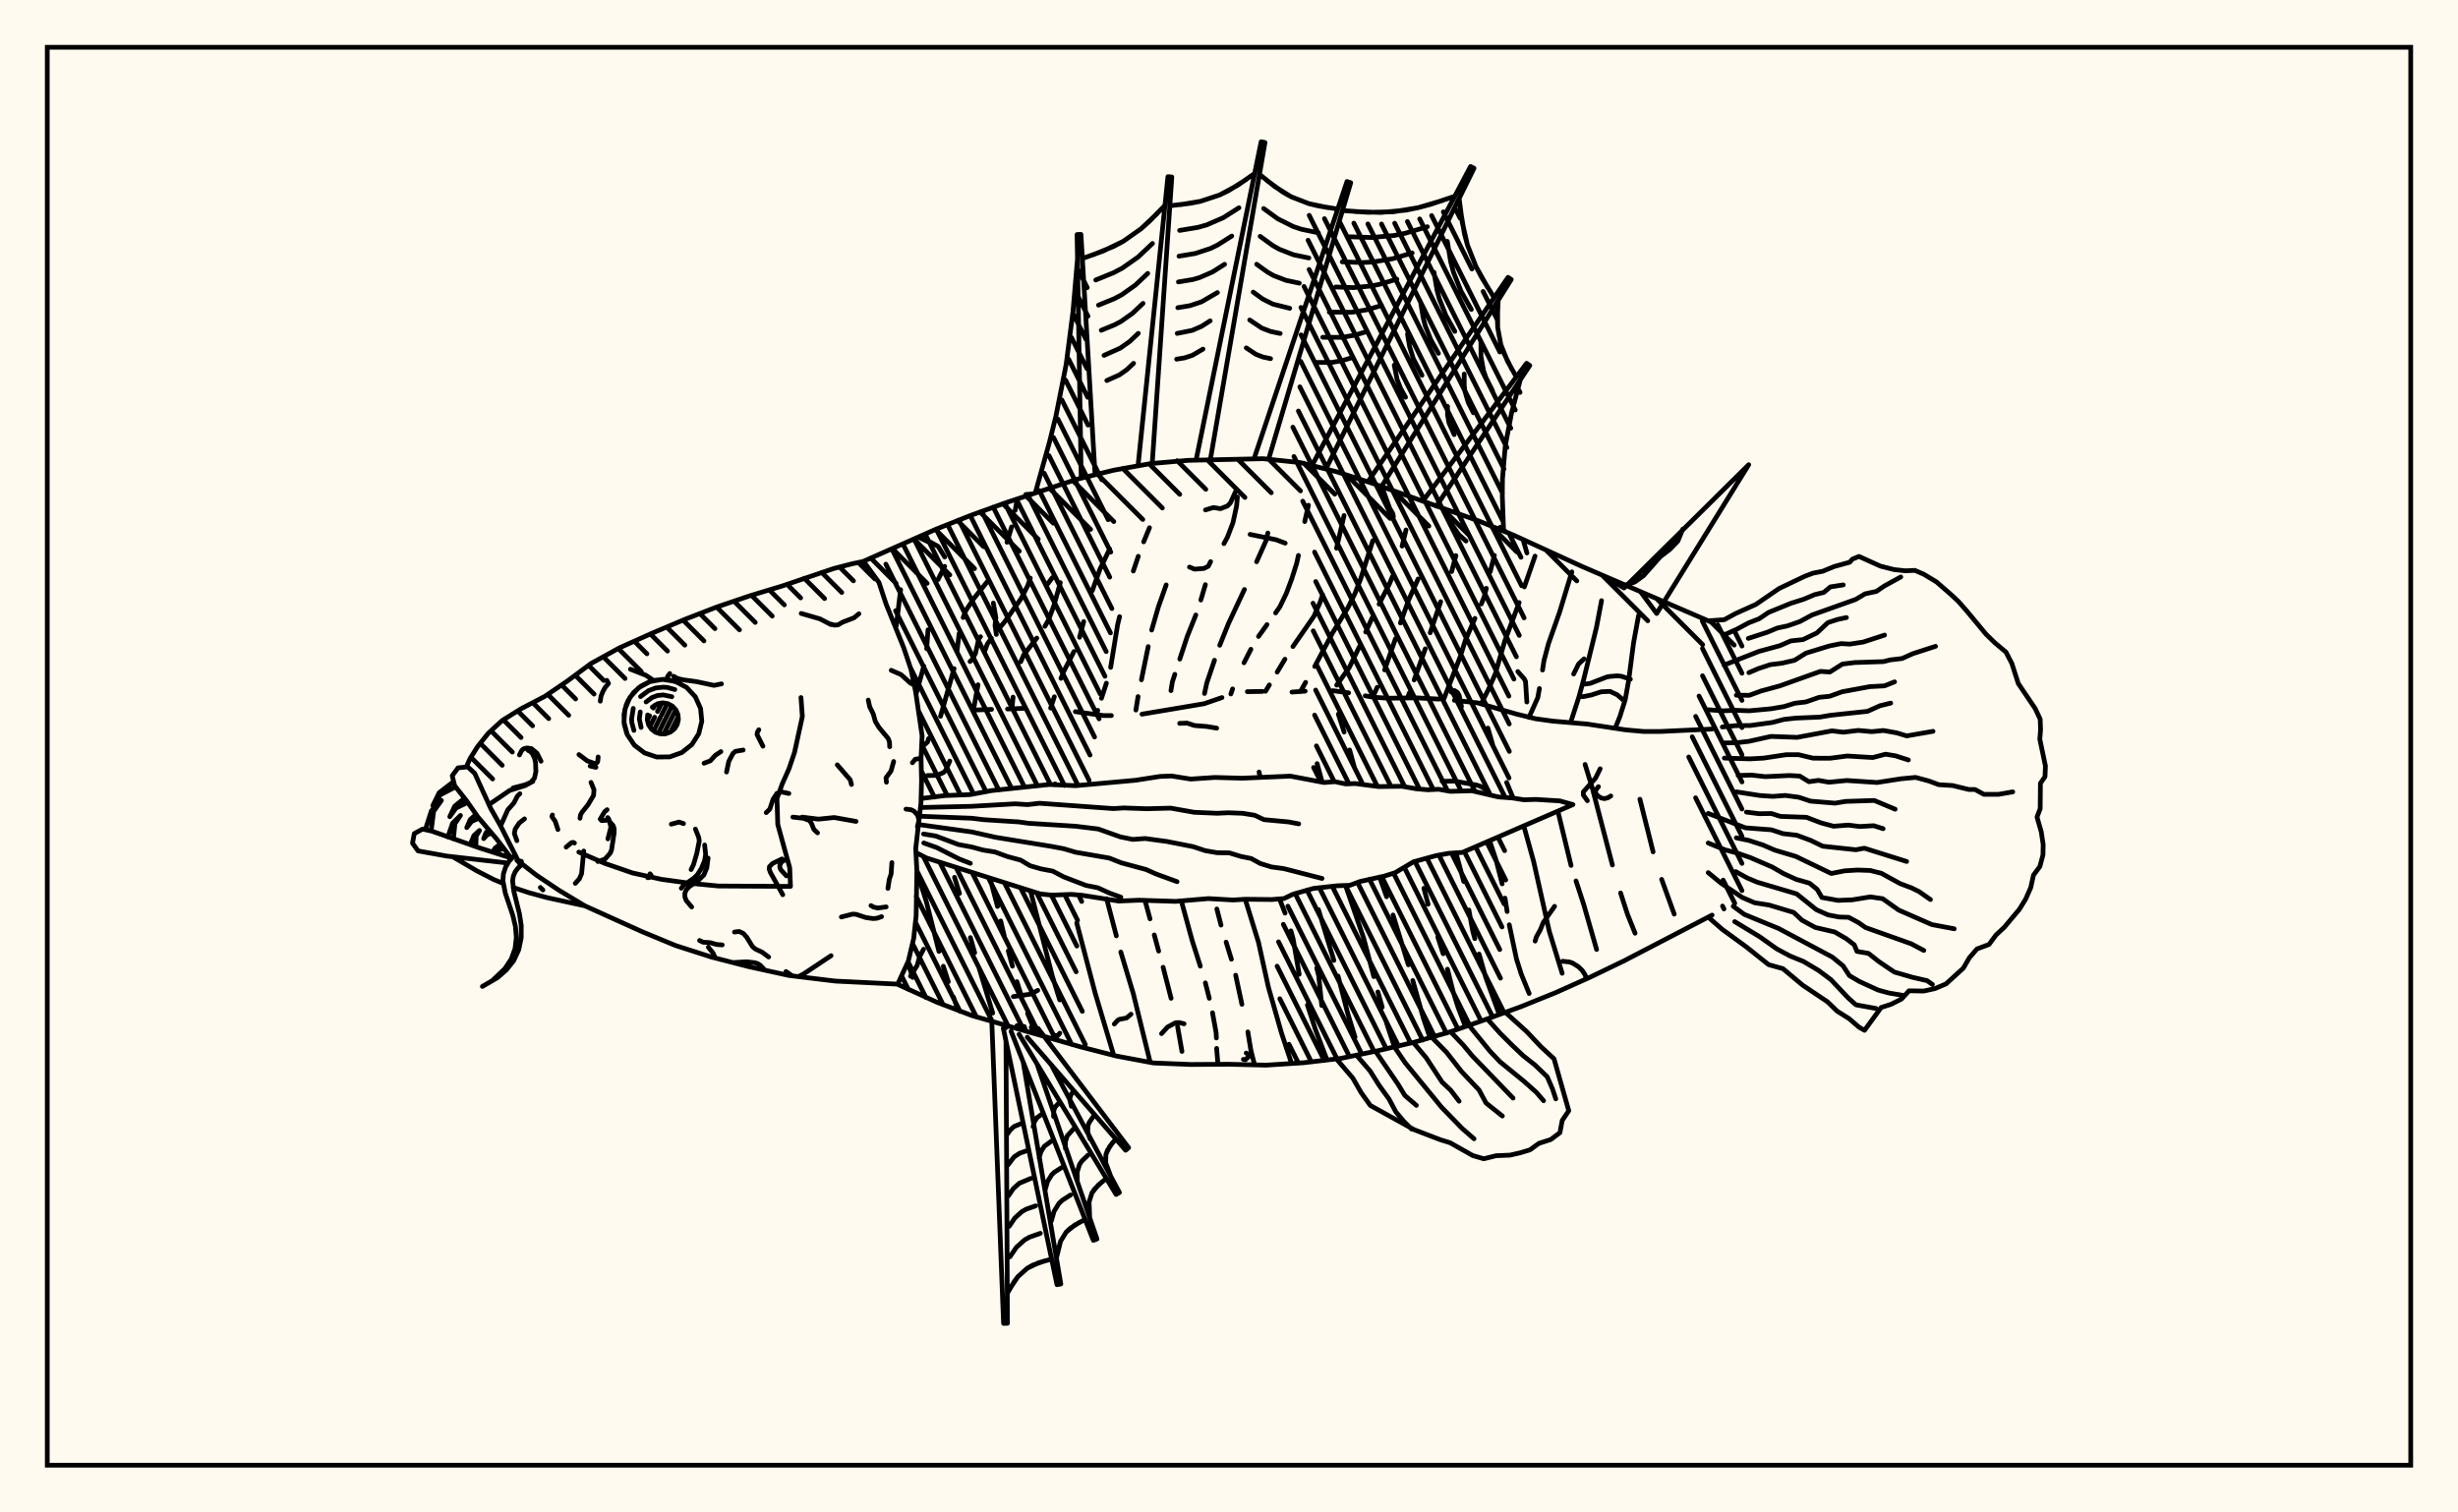 <svg xmlns="http://www.w3.org/2000/svg" width="520" height="320"><rect x="0" y="0" width="520" height="320" fill="floralwhite"/><rect x="10" y="10" width="500" height="300" stroke="black" stroke-width="1" fill="none"/><path stroke="black" stroke-width="1" fill="none" stroke-linecap="round" stroke-linejoin="round" d="
M 182.7 118.75 197.92 112.01 205.3 109.07 212.77 106.37 227.86 101.39 235.58 99.49 243.4 98.09 251.31 97.4 267.2 97.05 275.1 97.88 282.8 99.82 290.36 102.26 312.83 110.22 320.19 113.22 334.64 119.83 362.2 131.7 
M 362.2 193.61 343.56 203.3 336.4 206.75 329.15 210 321.79 212.98 314.32 215.69 306.82 218.31 299.19 220.51 291.45 222.32 283.67 223.93 275.78 224.85 267.85 225.36 259.91 225.17 251.96 225.22 244.02 224.9 236.21 223.44 228.52 221.47 205.62 214.87 198.19 212.04 189.91 208.27 
M 206.45 150.22 209.77 150.09 
M 213.15 150.01 216.47 149.87 
M 227.49 150.57 233.41 151.39 235.11 151.39 
M 241.59 151.1 254.74 148.89 258.51 147.59 
M 263.88 146.34 267.06 146.29 
M 273.32 146.43 276.12 146.23 
M 281.93 146.13 285.31 146.59 
M 288.82 147.22 290.56 147.52 293.75 147.73 299.64 147.65 304.47 147.92 
M 307.68 148.17 312.58 148.71 320.85 151.09 324.89 152.08 328.56 152.58 335.75 153.19 343.88 154.42 347.77 154.77 351.33 154.76 362.2 154.25 
M 192.03 203.64 193.08 206.8 
M 190.53 124.76 189.61 132.42 
M 193.96 184.44 195.95 190.69 198.64 201.3 
M 199.56 204.44 200.62 207.71 
M 201.71 210.96 202.68 213.75 
M 199.86 119.83 198.44 122.63 
M 196.32 133.25 196.04 137.25 
M 195.44 140.93 193.79 146.9 
M 201.93 185.62 202.98 189.03 
M 205.29 198.37 206.2 201.58 
M 207.13 204.8 210.01 214.34 
M 215.21 105.55 214.76 107.99 
M 214.01 111.48 213.04 114.73 
M 208.83 123.11 206.04 126.61 204.35 129.14 203.76 130.66 
M 202.91 134.04 202.45 137.82 
M 201.84 141.46 198.97 151.55 
M 209.43 185.78 211.03 191.79 
M 211.7 194.85 212.45 197.98 
M 213.3 201.19 214.19 204.42 
M 215.13 207.69 216.17 211 
M 217.39 214.42 219.2 218.79 
M 217.97 122.32 217.44 123.87 216.03 126.63 212.56 131.54 211.6 132.68 
M 209.75 135.04 208.87 136.26 208.31 137.81 
M 206.9 144.88 205.94 150.22 
M 218.01 188.5 222.61 206.47 224.19 211.56 
M 224.32 123.27 222.95 128.15 221.81 131.19 221.05 132.52 
M 219.34 135 216.58 138.55 215.94 140.02 
M 214.32 147.49 214.07 149.99 
M 227.79 195.28 231.7 210.17 235.62 223.29 
M 234.76 116.14 232.72 120.38 231.08 124.98 
M 229.26 131.51 228.39 134.84 
M 227.2 137.85 225.06 142.03 224.45 143.53 
M 223.05 147.42 222.27 149.81 
M 234.11 190.15 236.17 198 
M 237.11 201.42 239.74 210.18 243.33 224.77 
M 243.18 111.65 241.95 114.64 
M 240.81 117.7 239.76 120.82 
M 236.85 130.47 236.44 132.15 234.96 141.21 
M 234.06 144.54 233.02 147.74 
M 232.23 150.29 231.94 151.24 
M 242.22 190.49 243.29 194.41 
M 244.19 197.81 245.12 201.23 
M 246.06 204.65 247.75 211.22 
M 249.13 217.24 250.05 222.46 
M 246.71 123.75 245.06 128.4 243.64 133.3 
M 242.91 136.8 241.47 143.83 
M 240.76 147.38 240.3 150.23 
M 249.91 190.6 252.19 198.94 253.93 204.42 
M 255 207.95 255.83 211.22 
M 256.51 214.28 257.27 218.46 257.33 219.61 
M 257.38 221.81 257.66 225.18 
M 261.78 105.14 261.6 107.09 260.84 110.58 259.67 113.65 258.93 115.02 
M 255 123.7 254.04 126.95 
M 252.98 130.12 251.17 134.65 249.59 139.45 
M 248.54 142.67 248.02 144.27 247.72 146.12 
M 257.43 192.32 258.31 195.73 
M 259.39 199.33 260.51 202.95 
M 261.41 206.33 262.73 212.49 
M 263.99 218.33 264.63 222.23 265.41 225.3 
M 268.22 112.77 267.8 114.48 265.84 118.86 
M 263.26 124.72 259.88 131.95 258.04 136.52 
M 256.93 139.69 255.3 144.5 254.82 146.73 
M 263.43 190.26 266.24 199.37 268.33 208.85 271.1 218.55 273.24 225.01 
M 276.81 106.89 276.02 110.35 
M 274.69 117.51 274.3 119.25 273.28 122.46 272.13 125.55 270.74 128.42 269.86 129.68 
M 268.04 132.15 266.24 134.66 
M 264.63 137.37 263.17 140.23 
M 260.76 145.76 260.39 146.83 
M 270.69 190.19 271.86 193.19 
M 273.1 196.95 273.57 198.67 274.85 206.14 
M 276.59 212.63 278.25 217.73 280.74 224.27 
M 284.34 109.07 282.75 115.99 
M 279.81 125.82 279.28 127.42 277.96 130.4 273.52 136.8 
M 271.83 139.47 270.19 142.2 
M 268.54 144.91 267.72 146.26 
M 278.92 192.45 282.19 203.2 
M 283.07 206.51 285.14 214.49 286.66 219.42 
M 290.42 114.4 287.85 122.48 286.65 125.56 285.23 128.45 281.94 133.85 278.13 141.01 
M 276.21 144.37 275.1 146.33 
M 278.64 161.56 279.62 165.15 
M 284.66 187.35 288.45 198.37 290.64 206.63 
M 291.5 209.87 292.41 213.1 
M 293.28 216.27 294.99 221.49 
M 297.45 112.12 296.62 115.54 
M 294.57 122.01 293.94 123.53 291.75 127.82 
M 290.29 130.71 288.92 133.72 
M 287.6 136.8 285.43 141.26 282.78 144.96 
M 283.13 151.08 284.35 154.89 
M 285.52 158.67 286.5 162.26 
M 291.86 185.56 293.34 189.73 
M 294.7 193.59 297.95 204.14 
M 298.88 207.45 301.15 215.51 302.52 219.55 
M 300.01 122.49 297.99 126.97 296.27 131.81 
M 295.21 135.15 292.92 141.74 
M 291.35 145.42 290.42 147.5 
M 301.23 187.94 302.12 191.32 
M 304.18 198.27 305.31 201.79 
M 306.22 205.06 307.39 209.73 308.44 213.06 310.01 217.19 
M 308 117.55 307.1 120.93 
M 304.78 127.3 302.56 133.88 
M 301.52 137.27 299.17 143.86 
M 298.16 146.58 297.76 147.68 
M 308.01 180.44 309.66 186.5 
M 310.75 192.53 311.56 196.97 312 198.59 
M 312.9 201.85 314.29 206.71 317.12 214.49 
M 316.14 117.51 315.26 120.96 
M 314.44 124.48 314 126.22 313.38 127.79 
M 312.03 130.84 310.01 135.45 308.95 138.85 305.42 147.96 
M 315.13 177.86 316.51 182.02 317.79 187 
M 318.39 190.02 318.84 192.86 
M 319.29 195.66 320.81 202.88 321.84 206.13 323.5 210.2 
M 324.74 117.66 322.48 124.18 
M 321.38 127.49 318.34 135.62 316.32 142.6 314.94 145.76 313.36 148.87 
M 314.77 154.05 315.79 157.59 
M 318.74 165.55 320.12 168.86 
M 322.36 174.73 324.44 182.24 327.75 197.02 330.48 205.92 
M 332.53 121 329.93 129.54 327.58 136.2 326.63 139.79 326.33 141.77 
M 325.67 145.68 325.32 147.62 323.45 151.8 
M 329.57 171.61 332.36 183.11 
M 333.41 186.38 335.01 191.27 337.77 200.89 
M 338.81 127.09 337.73 132.78 335.03 143.78 334.04 147.41 332.26 152.9 
M 335.33 161.74 336.84 166.67 341.11 183.01 
M 342.84 188.93 344.31 193.47 345.91 197.45 
M 346.65 130.21 345.59 135.98 344.53 144.1 343.82 148.03 342.71 151.56 341.69 154.09 
M 346.93 169.1 349.72 180.23 
M 351.53 186.06 354.19 193.41 
M 323.01 148.53 322.73 144.16 322.46 143.64 321.1 142.09 
M 266.36 163.34 266.6 164.47 
M 235.74 216.66 236.46 215.86 236.81 215.67 238.31 215.39 239.27 214.58 
M 199.85 117.85 198.48 115.62 196.39 114.45 194.32 113.61 
M 314.4 167.99 314.35 167.25 314.15 166.93 313.12 166.33 312.3 166.08 307.71 165.26 305.08 165.3 
M 344.91 143.7 342.99 143.08 342.17 142.99 340.63 143.11 339.97 143.22 336.41 144.59 334.92 144.78 
M 196.19 164.09 198.21 164.05 199.6 163.45 200.03 163.04 200.93 161.03 
M 219.54 209.53 218.09 210.33 214.37 210.85 
M 335.44 207 335.45 206.53 335.26 206.13 334.71 205.3 333.93 204.55 332.74 203.79 332.06 203.54 330.58 203.38 
M 249.56 153.05 251.13 152.99 252.68 153.5 255.33 153.71 257.4 154.06 
M 294.78 109.34 294.66 108.67 293.98 107.51 292.34 102.98 
M 222.61 122.23 221.65 123.53 
M 261.38 104.02 260.3 106.4 259.68 107.05 258.19 107.63 256.72 107.38 255.02 107.89 
M 205.21 139.96 205.66 139.54 206.37 138.23 207.08 135.08 207.43 134.71 
M 328.88 191.76 326.47 195.2 325.86 196.72 325.04 198.19 324.76 199.11 
M 343.67 148.35 342.16 147.02 340.6 146.28 338.73 146.37 336.63 147.05 334.9 147.4 334.44 147.36 
M 335.81 169.41 334.97 168.23 334.97 167.53 337.56 164.61 338.52 162.65 
M 278.56 204.83 278.98 206.47 279.62 212.75 
M 310.14 114.47 308.67 113.17 306.79 110.49 306.23 109.19 305.99 107.82 
M 335.11 139.4 333.94 140.51 332.91 142.6 
M 194.96 158.11 196.25 156.97 196.45 156.26 
M 271.89 114.92 269.94 114.19 264.46 113.07 
M 309.18 149.51 308.7 147.15 308.33 146.49 307.68 146.1 307.05 146.46 
M 263.64 222.8 264.19 223.13 264.16 223.55 263.52 224.19 263.04 224.14 
M 195.38 200.84 194.53 202.45 194.04 204.25 192.62 206.53 
M 196.49 114.7 194.25 113.64 
M 223.07 166.06 223.22 165.85 
M 210.14 127.6 210.68 130.69 210.5 132.36 210.79 134.23 
M 223.02 219.03 223.74 219.14 224.21 218.59 
M 323.03 117 322.2 114.14 
M 245.73 218.69 247 217.3 248.69 216.39 249.47 216.35 250.49 216.61 
M 251.64 119.98 252.71 120.42 254.7 120.27 255.62 119.8 256.11 118.83 
M 340.77 168.41 340.12 168.81 339.41 168.97 338.75 168.84 338.1 168.44 337.54 167.84 337.49 167.55 337.73 166.97 338.16 166.44 
M 217 104.63 218.47 104.49 
M 228.73 100.81 227.86 49.62 228.68 49.59 231.66 100.36 
M 240.8 98.14 247.08 37.38 247.9 37.45 243.76 98.04 
M 253.1 97.03 266.8 29.99 267.61 30.15 256.05 97.28 
M 265.45 96.61 284.96 38.41 285.75 38.66 268.42 97.01 
M 277.74 98.16 311.1 35.23 311.83 35.6 280.51 99.22 
M 289.6 101.62 319.03 58.68 319.71 59.13 292.25 102.95 
M 301.22 105.73 322.96 76.86 323.63 77.33 303.87 107.09 
M 317.31 111.58 318.51 112.45 
M 219.02 104.3 222.01 93.58 223.37 88.12 225.55 77.11 226.99 65.97 227.95 54.74 
M 228.98 54.7 233.43 53.09 237.62 51.06 241.4 48.4 243.14 46.84 246.45 43.45 
M 247.48 43.54 251.85 43.01 253.97 42.59 258.03 41.25 261.82 39.21 265.43 36.7 
M 266.45 36.89 269.7 39.49 273.15 41.63 276.91 43.09 278.9 43.57 283.01 44.23 
M 284 44.55 289.41 44.92 294.77 44.81 300.02 43.94 302.62 43.24 307.77 41.52 
M 308.69 41.99 309.34 47.01 310.45 51.86 312.28 56.46 313.44 58.67 316.08 62.98 
M 316.95 63.55 316.77 67.39 316.84 69.27 317.51 72.92 318.91 76.39 320.78 79.75 
M 321.63 80.34 319.79 87.3 318.45 94.3 317.85 101.39 317.82 104.96 318.08 112.15 
M 231.22 53.92 235.57 52.15 237.62 51.06 241.4 48.4 244.81 45.18 
M 231.81 59.24 235.65 57.67 237.46 56.71 240.8 54.36 243.81 51.51 
M 232.39 64.56 235.73 63.2 237.3 62.37 240.19 60.32 242.81 57.85 
M 232.98 69.88 235.81 68.72 237.14 68.02 239.59 66.29 241.81 64.19 
M 233.56 75.19 236.97 73.67 238.99 72.25 240.81 70.53 
M 234.15 80.51 236.81 79.32 238.39 78.21 239.81 76.87 
M 249.68 43.31 253.97 42.59 258.03 41.25 259.96 40.31 263.64 37.98 
M 249.55 48.75 253.42 48.11 255.27 47.59 258.8 46.06 262.11 43.96 
M 249.42 54.2 252.86 53.63 256.11 52.56 257.65 51.8 260.59 49.94 
M 249.3 59.65 252.3 59.15 253.75 58.74 256.49 57.55 259.07 55.92 
M 249.17 65.1 251.75 64.67 254.18 63.86 257.55 61.9 
M 249.04 70.54 252.22 69.9 254.18 69.05 256.02 67.88 
M 248.92 75.99 250.63 75.71 252.26 75.17 254.5 73.86 
M 268.06 38.22 271.39 40.64 273.15 41.63 276.91 43.09 280.94 43.93 
M 267.33 44.12 270.32 46.29 273.57 47.92 275.29 48.5 278.92 49.26 
M 266.59 50.01 269.26 51.95 270.66 52.74 273.67 53.91 276.9 54.58 
M 265.85 55.91 268.19 57.6 269.42 58.3 272.05 59.31 274.87 59.91 
M 265.12 61.8 267.12 63.26 269.28 64.34 272.85 65.23 
M 264.38 67.7 266.93 69.41 268.81 70.13 270.83 70.56 
M 263.65 73.6 265.69 74.96 267.19 75.54 268.8 75.88 
M 286.71 44.77 292.1 44.95 297.41 44.47 300.02 43.94 305.2 42.41 
M 285.34 50.09 290.19 50.25 294.96 49.82 297.32 49.34 301.97 47.97 
M 283.96 55.4 288.27 55.55 290.4 55.43 294.61 54.74 298.75 53.52 
M 282.58 60.72 286.36 60.85 290.07 60.51 291.9 60.14 295.52 59.07 
M 281.21 66.04 286.04 66.06 289.2 65.54 292.3 64.63 
M 279.83 71.36 283.86 71.38 286.49 70.94 289.08 70.18 
M 278.46 76.68 281.68 76.69 283.78 76.34 285.85 75.73 
M 308.98 44.51 309.81 49.46 310.45 51.86 312.28 56.46 314.73 60.83 
M 306.18 51.06 306.91 55.43 307.47 57.55 309.09 61.61 311.26 65.48 
M 303.37 57.61 304.01 61.4 304.5 63.24 305.9 66.76 307.78 70.12 
M 300.57 64.15 301.11 67.37 301.52 68.93 302.71 71.92 304.31 74.76 
M 297.76 70.7 298.21 73.34 298.98 75.86 300.83 79.41 
M 294.96 77.25 295.57 80.31 296.33 82.23 297.35 84.05 
M 316.83 65.48 316.84 69.27 317.51 72.92 318.12 74.67 319.81 78.08 
M 313.29 72.31 313.31 75.44 313.85 78.45 314.36 79.9 315.76 82.7 
M 309.76 79.14 309.77 81.61 309.92 82.8 310.6 85.12 311.7 87.33 
M 306.23 85.97 306.23 87.77 306.55 89.5 307.64 91.95 
M 194.86 168.95 199.96 168.32 205.24 168.12 209.77 167.27 222.01 165.98 227.57 166.23 240.27 165.08 245.37 164.28 247.81 164.18 251.89 164.83 256.98 164.49 262.8 164.65 272.98 164.21 280.09 165.56 282.36 165.38 284.7 165.86 286.71 165.78 291.62 166.42 296.59 166.36 299.56 166.88 302.04 167.1 304.35 166.99 306.82 167.43 311.4 167.31 316.96 168.61 319.92 168.83 322.4 169.22 324.9 169.14 329.97 169.45 332.77 170.23 309.4 180.35 306.5 180.54 303.88 181.01 299.03 182.34 295.15 184.64 292.8 185.38 287.74 186.5 285.57 187.31 282.88 187.41 277.86 187.97 273.52 189.2 271.64 190.11 269.07 190.32 263.43 190.26 260.91 190.42 255.61 190.12 248.71 190.71 240.97 190.46 236.65 190.64 228.98 189.43 226.62 189.23 222.47 189.39 220.06 189.13 196 181.53 193.76 180.37 
M 194.73 170.85 205.48 170.6 214.77 170.07 217.4 170.24 219.91 169.95 235.56 171.08 237.73 170.94 242.59 171.11 247.66 170.98 252.63 171.86 257.48 172.07 259.87 171.96 262.92 172.08 265.43 172.49 267.41 173.42 272.6 173.9 274.75 174.31 
M 194.52 172.69 205.58 173.12 208.16 173.43 215.54 173.9 217.61 174.19 227.52 174.81 232.34 175.4 237.03 177.07 239.65 177.6 242.27 177.41 246.88 178.04 252.4 179.13 254.94 179.97 257.5 180.42 260.03 180.44 262.51 181.2 264.69 181.64 266.6 182.69 268.99 183.43 271.6 183.78 279.68 185.86 
M 194.32 174.45 205.6 176.02 210.59 177.15 222.39 179.07 225.02 179.57 227.57 180.32 234.65 181.54 237.24 182.56 242.46 183.97 244.61 184.93 249.01 186.54 
M 195.38 176.45 197.96 176.88 202.75 178.68 205.55 179.2 208 179.86 210.5 180.26 213.1 181.22 215.92 181.98 217.91 183.17 220.21 183.83 222.71 184.31 225.04 185.53 229.74 187.33 232.23 187.83 234.76 188.97 237.12 189.82 
M 195.43 178.35 198.18 179.33 202.97 181.76 205.28 182.66 
M 219.61 217.59 238.77 242.84 238.13 243.36 217.32 219.45 
M 218.16 217.37 218.68 218.34 
M 222.38 225.26 236.82 252.31 236.11 252.72 215.59 218.83 
M 216.68 217.18 216.98 218.05 
M 219.39 225.11 232.07 262.14 231.3 262.43 213.9 218.2 
M 215.15 216.99 215.27 217.69 
M 216.46 224.7 224.42 271.66 223.61 271.81 212.25 217.54 
M 212.8 216.61 212.8 217.44 
M 212.82 220.26 213.13 279.98 212.31 280 209.84 216.68 
M 236.05 240.97 234.76 242.57 233.96 244.24 233.91 246.01 234.96 248.82 
M 234.06 249.33 232.3 250.77 231 252.4 230.4 254.32 230.53 257.65 
M 229.56 258 227.36 259.2 225.56 260.68 224.37 262.62 223.49 266.19 
M 222.48 266.39 219.75 267.16 217.32 268.33 215.35 270.1 214.54 271.19 213.1 273.64 
M 235.37 241.76 234.28 243.39 233.96 244.24 233.91 246.01 234.52 247.87 
M 231.24 236.29 230.4 237.54 230.16 238.19 230.12 239.55 230.59 240.97 
M 227.11 230.82 226.53 231.69 226.29 232.6 226.66 234.08 
M 233.15 250.04 231.57 251.55 231 252.4 230.4 254.32 230.41 256.5 
M 230.16 244.41 228.86 245.66 228.39 246.36 227.89 247.95 227.9 249.75 
M 227.18 238.79 225.78 240.32 225.39 241.57 225.39 242.99 
M 224.19 233.16 223.17 234.28 222.88 235.2 222.89 236.23 
M 228.44 258.58 226.4 259.89 225.56 260.68 224.37 262.62 223.72 264.95 
M 226.48 252.83 224.73 253.95 224.01 254.63 222.99 256.3 222.43 258.3 
M 224.53 247.07 223.06 248.01 222.47 248.58 221.61 249.98 221.13 251.66 
M 222.58 241.32 220.92 242.54 220.22 243.66 219.84 245.01 
M 220.63 235.56 219.37 236.49 218.84 237.34 218.55 238.37 
M 221.09 266.75 218.48 267.68 217.32 268.33 215.35 270.1 213.8 272.39 
M 220.09 260.94 217.78 261.76 216.76 262.34 215.02 263.9 213.65 265.92 
M 219.09 255.13 217.09 255.84 216.2 256.34 214.69 257.7 213.5 259.46 
M 218.09 249.32 215.64 250.35 214.36 251.5 213.35 252.99 
M 217.09 243.51 215.69 244.01 214.52 244.79 213.2 246.52 
M 216.09 237.7 214.51 238.36 213.7 239.1 213.05 240.05 
M 318.5 214.22 322.98 218.26 325.98 221.45 328.76 224.02 331.88 235.01 330.49 237.07 330.01 239.65 328.05 241.11 325.56 241.91 323.68 243.28 321.63 243.9 319.45 244.4 316.5 244.52 313.9 245.17 311.57 244.49 306.77 241.78 304.71 241.14 299.18 239.02 289.9 233.89 287.95 231.16 286.2 228.11 282.78 224.11 
M 314.63 215.58 317.44 218.7 319.87 221.12 322.2 223.33 324.74 225.34 327.32 227.82 328.44 230.4 329.13 232.5 
M 310.76 216.94 315.22 222.42 317.31 224.63 322.5 228.86 325.05 231.14 326.55 232.89 
M 306.88 218.29 309.59 221.14 311.44 223.37 320.09 232.33 
M 302.97 219.54 306.02 222.64 309.2 226.72 312.9 230.62 314.37 233.36 317.83 236.12 
M 298.99 220.56 301.7 223.78 305.08 228.95 306.89 230.65 308.68 232.99 
M 295 221.52 297.26 224.85 304.98 234.28 309.29 238.72 311.84 240.94 
M 290.99 222.42 295.71 229.32 297.21 231.78 299.64 233.87 
M 286.97 223.26 289.85 226.6 291.76 229.63 293.86 232.54 295.28 235.22 296.93 237.2 298.64 238.89 
M 361.38 131.35 364.77 131.12 367.19 129.8 371.47 127.88 376.35 124.53 381.82 121.92 383.61 121.25 385.59 120.87 388.07 119.85 391.33 118.95 391.86 118.31 393.28 117.73 397.82 119.78 400.69 120.51 403.09 120.77 405.09 120.68 406.99 121.5 409.69 123.13 412.81 125.85 414.3 127.25 415.98 129.15 420.16 134.19 422 135.98 424.36 137.96 425.61 140.36 426.98 144.62 430.56 149.92 431.61 152.16 431.69 154.4 431.53 156.39 432.72 162.06 432.63 164.33 431.66 165.72 431.61 171.1 430.94 172.87 431.84 176.02 432.24 178.67 432.2 180.88 431.54 183.34 430.19 185.16 429.61 187.8 428.54 190.22 427.22 192.37 424.05 196.15 422.26 197.83 420.78 199.83 418.24 200.77 416.63 202.64 415.35 204.84 411.7 208.16 409.36 209.16 406.98 209.68 403.86 209.63 402.28 211.37 400.07 212.48 397.97 213.16 394.45 217.99 393.3 217.34 391.17 215.51 388.65 213.93 386.59 211.94 381.36 208.44 377.19 204.95 374.16 204.1 369.44 200.34 364.34 196.62 361.38 194.03 
M 364.71 134.35 367.41 133.14 369.91 131.79 372.15 130.92 374.13 129.58 378.88 127.64 381.57 126.79 383.93 125.8 385.84 125.34 387.22 124.17 389.95 123.75 
M 369.87 135.07 373.93 133.75 375.97 132.89 378.19 132.41 380.76 131.51 383.36 130.11 392.57 126.83 394.57 125.64 396.95 125.13 398.63 123.99 402.12 122.07 
M 364.72 140.72 372.14 137.81 376.54 136.61 378.86 135.6 381.44 135.32 384.38 133.91 386.7 131.73 388.76 131.06 390.62 130.66 
M 369.98 142.32 372.04 141.44 374.53 140.62 376.97 140.32 379.65 139.7 382.06 138.19 386.97 136.68 389.48 136.17 391.32 136.28 394.18 135.84 398.69 134.37 
M 367.33 147.09 370.08 147.11 372.52 146.21 376.54 145.11 385.12 142.05 387.1 142.19 389.78 140.5 392.37 140.18 398.45 139.98 399.88 139.62 402.38 139.33 404.67 138.3 409.47 136.75 
M 361.38 150.16 364.43 150.4 367.14 150.28 370.06 150.39 374.74 149.95 377.38 149.5 379.7 148.79 382.05 148.51 384.88 147.53 387.04 147.32 389.72 146.36 395.55 145.28 398.68 145.11 400.81 144.26 
M 364.36 153.82 367.16 153.53 370.27 153.5 374.94 152.86 377.45 152.2 379.95 151.93 385 151.72 387.28 151.33 395.09 150.5 397.71 149.32 399.99 148.76 
M 364.46 157.19 367.25 157.16 369.98 156.85 374.65 155.81 380.2 156.01 387.55 154.63 389.96 154.92 393.13 154.54 395.96 154.8 398.46 154.56 401.27 155.06 403.36 155.7 408.94 154.73 
M 364.79 160.39 370.17 160.56 373.09 160.4 377.85 159.68 380.48 159.67 383.56 160.41 387.13 160.43 390.79 159.95 396.18 160.28 398.89 159.57 400.98 159.91 403.72 160.79 
M 367.7 164.07 370.55 163.99 373.44 164.32 378.59 164.08 380.75 164.2 382.68 165.39 384.7 165.11 386.91 165.5 390.68 165.13 397.11 165.56 402.17 164.77 405.25 164.48 408.06 165.24 410.15 166.02 413.07 166.2 416.52 167.04 417.82 167.04 419.69 168.06 422.77 168.07 425.81 167.54 
M 367.35 167.54 372.3 168.31 375.06 168.5 377.68 168.3 380.54 168.68 383.02 169.5 388.22 169.93 390.43 169.56 396.5 169.36 400.93 171.21 
M 369.46 171.82 372.14 172.16 374.75 172.12 376.63 172.73 382.16 172.92 385.28 174.11 387.9 174.81 391.02 174.57 393.43 174.87 396.39 174.7 398.38 175.33 
M 361.38 172.1 369.25 175.15 374.76 175.57 377.2 176.38 380.1 176.71 383.09 177.82 385.61 179.04 392.6 179.79 394.41 179.46 403.36 182.27 
M 367.32 177.27 369.95 177.81 372.95 178.78 375.47 179.87 379.92 181.2 387.41 184.81 390.23 184.25 392.95 184.08 395.64 184.17 398.01 184.77 401.98 186.95 404.4 187.86 405.98 188.64 408.4 190.33 
M 361.38 178.36 364.9 179.79 367.74 180.56 370.32 181.46 374.92 183.44 377.32 184.83 379.99 186.05 382.79 186.85 384.43 188.17 385.43 189.89 388.83 190.5 391.87 190.38 395.67 189.76 398.28 190.14 401.67 192.55 408.69 195.62 413.42 196.51 
M 367.19 184.41 369.62 185.75 371.74 186.65 380.09 189.12 384.27 192.48 386.73 193.57 389.06 194.02 391.09 194.08 393.22 195.23 394.65 196.24 404.29 199.67 406.99 201.09 
M 361.38 184.63 364.12 186.88 368.56 189.87 371.21 191.01 374.24 191.48 379.47 193.05 381.22 194.7 384.04 196.23 388.13 197.18 390.58 198.6 392.28 199.9 392.84 201.29 395.28 201.71 397.44 203.42 400.75 205.66 404.64 206.79 407.67 207.48 408.81 208.28 
M 366.67 191.74 369.01 193.46 376.29 196.45 387.64 202.5 389.91 204.35 391.25 206.42 393.33 207.64 397.32 209.47 399.62 210.1 402.56 210.59 
M 366.98 194.99 372.31 198.22 375.88 200.76 378.7 202.27 381.53 203.42 384.78 205.35 387.36 207.29 391.01 211.15 392.63 212.6 396.88 213.37 
M 339.94 122.19 343.57 124.41 369.95 98.32 350.48 129.8 347.09 125.23 
M 343.72 123.79 345.81 123.16 347.68 121.81 351.22 117.81 353.26 116.24 354.96 114.49 355.99 111.95 
M 98.65 162.28 99.43 160.52 101.05 157.95 103.29 155.15 106.23 152.45 110.25 149.95 115.29 147.32 120.03 144.09 125.02 140.39 131.05 137.07 137.87 134.01 144.84 131.06 151.61 128.44 158.62 126.06 165.45 123.99 176.34 120.3 180.36 119.26 182.7 118.78 185.94 123.22 187.47 127.84 191.18 137.03 192.73 141.65 193.7 146.32 195.08 155.69 194.85 160.45 194.96 165.19 194.83 169.94 193.72 179.52 193.97 184.24 193.81 193.74 193.3 198.52 192.16 203.35 189.91 208.22 176.68 207.57 166.93 206.39 158.39 204.52 150.47 202.48 142.94 200.06 135.93 197.16 123.74 191.66 118.24 188.35 113.53 185.2 109.59 182.13 
M 169.45 147.58 169.74 151.59 168.08 159.21 166.91 162.66 165.47 165.9 164.37 168.95 164.54 174.44 167.06 183.57 167.23 187.54 152 187.46 146.01 186.88 139.96 186.05 133.82 184.7 127.89 182.65 122.45 180.28 
M 108.14 181.55 105.14 177.61 101.07 172.81 98.73 169.46 96.18 166.22 95.67 164.13 96.9 162.46 98.96 162.25 100.43 163.63 103.8 171.02 105.91 174.75 109.62 182.11 
M 107.48 182.6 94.57 181.13 88.44 180.03 87.27 178.4 87.64 176.37 89.4 175.41 91.39 175.86 101.42 179.39 108.28 181.59 
M 132.69 155.4 132 152.77 132.2 150.06 133.26 147.55 135.09 145.53 137.47 144.22 140.14 143.74 142.83 144.16 145.24 145.43 147.1 147.42 148.21 149.9 148.47 152.6 147.82 155.25 146.36 157.54 144.23 159.23 141.67 160.14 138.95 160.17 136.37 159.31 134.2 157.66 132.69 155.4 
M 132.59 155.17 132.05 153.19 132.01 151.15 132.47 149.16 132.88 148.22 134.03 146.53 135.57 145.18 137.38 144.25 138.36 143.95 140.4 143.74 141.42 143.83 143.39 144.37 
M 134.11 154.54 133.68 152.96 133.61 152.14 133.97 149.88 
M 135.51 147.38 137.2 146.12 138.73 145.55 140.36 145.39 141.18 145.45 142.76 145.89 
M 135.63 153.91 135.25 152.11 135.45 150.63 
M 136.68 148.52 137.95 147.58 139.1 147.15 140.33 147.03 142.13 147.41 
M 137.21 153.36 136.94 152.31 137.01 151.27 
M 138 149.61 139.12 148.89 140.19 148.7 141.27 148.87 142.23 149.38 142.97 150.17 143.42 151.16 143.52 152.24 143.27 153.3 142.68 154.22 141.83 154.89 140.8 155.26 139.71 155.27 138.68 154.93 137.82 154.27 137.21 153.36 
M 138.52 149.22 138.23 149.8 
M 137.42 151.43 136.95 152.36 
M 140 148.73 139.1 150.52 
M 138.49 151.75 137.48 153.76 
M 141.17 148.85 139.95 151.3 
M 139.7 151.79 138.28 154.62 
M 142.16 149.34 139.27 155.12 
M 142.97 150.17 140.43 155.26 
M 143.47 151.65 141.86 154.87 
M 99.62 160.22 104.22 164.81 
M 101.6 157.26 106.25 161.92 
M 103.87 154.61 108.38 159.12 
M 106.48 152.29 110.23 156.04 
M 109.52 150.41 112.67 153.56 
M 112.71 148.67 116.08 152.04 
M 115.89 146.92 120.31 151.34 
M 118.81 144.92 121.77 147.88 
M 121.69 142.86 125.68 146.85 
M 124.52 140.77 127.73 143.98 
M 127.63 138.96 132.23 143.55 
M 130.81 137.21 135.66 142.06 
M 134.19 135.66 136.86 138.33 
M 137.6 134.14 141.21 137.75 
M 141.05 132.67 144.88 136.5 
M 144.51 131.2 148.92 135.6 
M 148.06 129.82 151.25 133.01 
M 151.61 128.44 156.44 133.27 
M 155.28 127.19 159.78 131.69 
M 158.97 125.95 163.37 130.35 
M 162.75 124.81 165.93 127.98 
M 166.5 123.62 169.38 126.5 
M 170.14 122.34 174.44 126.64 
M 173.84 121.11 178.08 125.35 
M 177.62 119.97 180.55 122.89 
M 181.59 119.01 185.08 122.49 
M 114.46 161.06 113.6 159.36 112.42 158.38 111.45 158.25 110.75 158.44 110.36 158.8 109.89 159.73 
M 124.85 162.08 126.07 162.35 
M 186.49 193.94 185.57 194.27 184.74 194.35 183.19 194.14 181.11 193.45 180.38 193.4 177.99 194.01 
M 108.54 166.71 111.12 166.04 112.28 165.53 113.06 164.66 113.37 163.27 113.29 161.31 113.05 160.32 112.63 159.48 112.19 158.98 111.73 158.77 
M 188.22 157.99 188.17 156.99 187.91 156.26 185.96 153.92 185.18 152.64 184.74 151.05 183.99 149.55 183.68 148.12 
M 128.37 143.94 128.73 144.6 128 145.48 127.52 146.37 127.15 147.3 126.99 148.35 
M 191.66 171.19 192.78 171.33 193.36 171.62 194.13 172.46 194.42 173.55 194.08 174.91 
M 128.6 177.49 129.25 174.96 128.78 173.26 128.56 172.98 
M 146.2 183.98 146.7 182.98 147.41 180.56 147.93 177.92 147.82 177.18 147.12 175.41 
M 188.54 141.82 190.62 142.73 192.58 144.5 193.42 144.97 
M 181.09 173.79 176.5 172.97 173.13 173.31 169.68 172.88 
M 152.79 199.92 151.67 199.84 150.22 199.44 148.73 199.35 147.99 198.98 
M 175.82 202.2 170.03 206.05 168.9 206.63 
M 167.63 206.48 166.28 205.55 
M 172.95 176.21 172.18 175.48 171.62 174.11 171.23 173.6 169.97 173.13 167.73 172.88 
M 121.7 186.9 122.58 185.92 123.04 184.83 123.49 180.06 
M 177.13 161.82 179.87 164.99 180.13 165.98 
M 119.77 179.23 120.87 178.3 121.26 178.22 121.53 178.37 
M 153.7 163.34 154.18 161.08 155.07 159.41 155.57 158.97 157.22 158.69 
M 175.81 132.16 173.46 130.94 169.5 129.79 
M 144.13 187.93 144.62 187.3 146.8 185.79 147.53 185.07 148.37 183.76 149.06 182.1 149.28 180.78 149.07 178.78 
M 162.1 171.93 162.86 171.18 163.54 169.11 164.37 167.85 165.43 167.57 166.89 167.88 
M 162.61 202.48 161.23 201.46 159.79 200.79 159.17 200.25 158 198.33 157.27 197.5 156.37 197.07 155.38 197.2 
M 144.6 174.25 143.65 173.93 142.01 174.37 
M 105.91 174.74 107.41 171.37 108.72 169.87 109.47 168.42 109.98 167.93 
M 126.49 182.28 127.99 181.77 129.12 180.47 129.38 179.8 129.93 176.17 129.93 175.35 129.72 174.69 129.16 174.03 
M 181.7 129.86 180.68 130.71 178.28 131.63 177.28 132.21 176.52 132.26 175.73 132.03 
M 161.84 205.28 160.87 204.25 160.25 203.86 159.57 203.67 157.91 203.49 155.05 203.66 
M 128.43 171.31 127.9 171.76 126.98 173.3 127.27 173.62 128.26 173.56 
M 187.47 191.88 185.69 192.12 184.79 191.91 184.26 191.6 
M 118.03 175.51 117.45 173.75 116.75 172.76 116.87 172.43 
M 160.53 154.4 160.22 154.92 160.16 155.42 161.4 157.87 
M 137.03 185.7 137.38 185.67 137.65 185.46 137.73 185.12 137.51 184.88 
M 141.69 142.5 141.22 143.15 141.2 143.62 141.38 143.79 
M 148.94 161.48 150.27 160.98 151.33 159.81 152.51 159.02 
M 109.35 177.87 108.81 176.34 109 175.39 109.85 174.13 110.96 173.25 
M 166.36 185.31 165.16 183.99 164.97 183.47 164.99 182.99 165.37 182.34 166.38 181.8 
M 188.68 182.51 188.52 184.88 188.14 186.04 187.84 187.97 
M 152.63 144.69 151.05 145.01 147.35 144.22 144.41 143.82 143.3 143.53 142.5 143.08 
M 122.47 159.65 124.27 161 125.89 161.57 126.21 161.45 126.45 161.13 126.54 160.15 
M 133.37 141.59 136.63 142.87 138.39 144.05 
M 165.6 189.3 162.99 184.61 162.73 183.89 162.78 183.36 163.46 182.68 165.44 181.73 
M 151.32 202.7 150.83 201.61 149.85 200.41 
M 146.33 191.89 145.17 190.53 144.89 189.76 144.89 188.93 145.23 188.22 145.87 187.55 147.63 186.37 148.91 185.11 149.53 183.62 149.8 181.54 
M 187.53 165.5 187.44 164.57 188.5 163.12 189.06 161.11 
M 193.02 161.37 193.63 160.64 194.86 160.43 
M 125.03 165.54 125.66 167.09 125.57 168.29 124.4 170.26 123.09 171.9 122.8 172.45 122.7 173.13 
M 103.42 170.25 107.83 167.24 111.1 166.21 112.73 165.33 
M 110.38 182.94 109.56 183.68 108.98 184.47 108.6 185.37 108.44 186.35 108.7 188.56 109.89 193.33 110.27 195.85 110.26 198.42 109.75 200.92 108.68 203.24 107.12 205.21 105.25 206.85 102.05 208.71 104.17 207.47 106.81 204.94 108.15 202.93 108.96 200.7 109.23 198.36 109.04 196.01 108.49 193.68 106.91 189 106.39 186.35 106.5 184.88 106.96 183.46 107.72 182.19 108.64 181.2 
M 109.56 182.15 109.95 182.76 
M 106.15 178.93 105.92 179.75 106.53 179.42 
M 103.42 175.57 102.79 176.21 102.33 177.43 103.05 176.62 104.03 176.28 
M 100.73 172.3 99.49 173.38 98.74 175.11 99.76 173.8 101.32 173.11 
M 98.26 168.89 96.2 170.56 95.15 172.79 96.46 170.97 98.94 169.76 
M 95.97 165.36 92.9 167.73 91.56 170.47 93.17 168.15 96.38 166.49 
M 109.34 182.03 110.31 182.24 
M 104.23 180.23 104.77 179.4 105.48 178.89 105.25 179.5 105.39 180.58 
M 99.45 178.7 100.26 176.78 101.44 175.71 100.74 176.89 100.66 179.12 
M 94.73 177.09 95.76 174.16 97.41 172.53 96.24 174.27 95.92 177.5 
M 89.98 175.54 91.26 171.55 93.38 169.35 91.74 171.65 91.2 175.82 
M 95.79 181.27 100.89 184.26 104.48 186.1 106.47 186.92 
M 108.56 187.77 111.92 188.88 115.78 189.93 123.74 191.66 
M 114.86 188.3 114.31 187.76 
M 184.23 118.08 189.58 123.43 
M 188.79 116.07 196.14 123.42 
M 193.33 114.04 200.94 121.64 
M 197.89 112.02 206.17 120.31 
M 202.56 110.13 208.09 115.66 
M 207.32 108.32 215.63 116.62 
M 212.15 106.57 219.64 114.07 
M 217.08 104.94 222.83 110.69 
M 221.98 103.27 230.72 112.01 
M 226.93 101.65 235.63 110.35 
M 232.09 100.24 241.76 109.91 
M 237.52 99.1 245.9 107.48 
M 243.12 98.13 249.58 104.59 
M 249.03 97.47 255.09 103.53 
M 255.42 97.29 263.37 105.25 
M 261.9 97.21 268.94 104.25 
M 268.28 97.02 275.13 103.86 
M 275.83 98 282.38 104.55 
M 284.89 100.49 294.09 109.69 
M 294.87 103.9 302.28 111.3 
M 305.03 107.49 310.82 113.28 
M 315.3 111.19 320.91 116.8 
M 327.04 116.35 333.58 122.9 
M 339.03 121.78 348.59 131.34 
M 350.55 126.73 360.21 136.39 
M 362.01 131.62 366.88 136.49 
M 190.72 206.46 192.16 209.33 
M 192.1 203.48 195.89 211.06 
M 193.04 199.6 199.53 212.58 
M 193.67 195.11 203.11 214 
M 193.82 189.66 206.57 215.17 
M 193.96 184.2 209.97 216.22 
M 195.33 181.18 213.32 217.17 
M 198.82 182.43 216.63 218.04 
M 194.86 168.76 194.96 168.94 
M 202.24 183.51 219.97 218.97 
M 194.91 163.11 197.68 168.65 
M 205.65 184.59 223.36 220 
M 194.99 157.52 200.39 168.31 
M 209.07 185.67 226.72 220.98 
M 194.38 150.54 203.2 168.19 
M 212.48 186.75 229.61 221.02 
M 192.56 141.17 205.98 168 
M 215.9 187.83 228.97 213.98 
M 189.46 129.22 208.61 167.51 
M 219.3 188.9 227.66 205.6 
M 187.41 119.36 211.3 167.14 
M 222.42 189.38 227.81 200.16 
M 188.66 116.12 214.01 166.81 
M 225.27 189.34 227.96 194.71 
M 191.01 115.07 216.72 166.48 
M 228.16 189.36 228.84 190.73 
M 193.36 114.02 219.47 166.24 
M 195.71 112.97 222.22 165.99 
M 198.07 111.95 225.19 166.19 
M 200.46 110.98 228.06 166.17 
M 202.85 110.01 230.4 165.1 
M 205.26 109.08 230.6 159.76 
M 207.69 108.18 231.56 155.93 
M 210.12 107.29 232.52 152.09 
M 212.56 106.44 232.76 146.83 
M 215.03 105.62 233.76 143.08 
M 272.69 220.94 274.69 224.93 
M 217.5 104.81 234.02 137.86 
M 270.75 211.31 277.43 224.68 
M 219.87 103.8 234.92 133.91 
M 270.18 204.42 280.16 224.38 
M 220.9 100.12 235.22 128.76 
M 270.48 199.27 282.88 224.08 
M 221.92 96.4 234.77 122.11 
M 271.49 195.56 285.49 223.56 
M 222.88 92.57 234.99 116.81 
M 272.45 191.73 288.1 223.03 
M 223.79 88.65 234.44 109.95 
M 273.99 189.05 290.71 222.49 
M 224.64 84.62 233.09 101.51 
M 276.49 188.3 293.29 221.91 
M 225.41 80.39 230.18 89.94 
M 279.13 187.84 295.87 221.33 
M 226.07 75.98 230.11 84.06 
M 281.85 187.53 298.44 220.7 
M 226.66 71.39 229.96 78 
M 284.63 187.35 300.98 220.05 
M 227.16 66.64 229.73 71.78 
M 287.19 186.71 303.53 219.39 
M 227.59 61.76 230.16 66.9 
M 277.9 162.38 279.41 165.4 
M 289.71 186.01 306 218.59 
M 228.18 57.19 230.01 60.86 
M 278.49 157.81 282.27 165.39 
M 292.32 185.48 308.45 217.74 
M 278.11 151.3 285.37 165.83 
M 294.82 184.74 310.9 216.89 
M 278.33 146 288.33 165.99 
M 297.11 183.56 313.35 216.03 
M 278.49 140.57 291.4 166.39 
M 299.34 182.26 315.79 215.17 
M 277.82 133.48 294.23 166.31 
M 301.87 181.58 318.23 214.31 
M 277.77 127.63 297.18 166.46 
M 304.41 180.92 317.43 206.96 
M 278.35 123.04 300.3 166.95 
M 307.08 180.5 317.28 200.9 
M 278.1 116.81 303.22 167.04 
M 309.79 180.18 317.76 196.13 
M 275.6 106.04 306.24 167.32 
M 312.15 179.15 318.2 191.24 
M 273.74 96.59 309.09 167.28 
M 314.51 178.13 318.54 186.19 
M 273.51 90.38 312.05 167.46 
M 316.88 177.11 318.31 179.98 
M 274.68 86.96 315.3 168.21 
M 274.99 81.85 318.43 168.72 
M 275.18 76.46 319.24 164.6 
M 275.24 70.85 319.31 158.98 
M 275.22 65.05 319.29 153.18 
M 275.87 60.61 319.21 147.28 
M 276.95 57.02 320.28 143.68 
M 276.73 50.83 320.8 138.96 
M 276.97 45.56 321.41 134.44 
M 280.19 46.26 322.43 130.73 
M 283.34 46.8 321.9 123.92 
M 286.41 47.21 317.9 110.17 
M 319.19 112.77 321.77 117.91 
M 289.38 47.38 317.85 104.33 
M 292.26 47.4 318.17 99.22 
M 364.41 191.7 364.71 192.31 
M 295.05 47.23 318.79 94.71 
M 364.54 186.21 367 191.12 
M 297.74 46.87 319.61 90.6 
M 358.71 168.8 368.52 188.43 
M 300.34 46.32 320.56 86.75 
M 357.26 160.16 368.52 182.68 
M 302.87 45.62 317.29 74.47 
M 321.37 82.62 321.57 83.03 
M 358 155.89 368.52 176.93 
M 305.34 44.83 311.39 56.92 
M 313.76 61.66 316.84 67.81 
M 358.72 151.57 368.52 171.18 
M 307.81 44 308.89 46.16 
M 359.44 147.27 368.52 165.44 
M 360.17 142.98 368.52 159.69 
M 360.16 137.2 368.52 153.94 
M 360.13 131.4 368.52 148.19 
M 363.41 132.22 368.52 142.44 
M 367.06 133.76 368.52 136.69 
"/></svg>